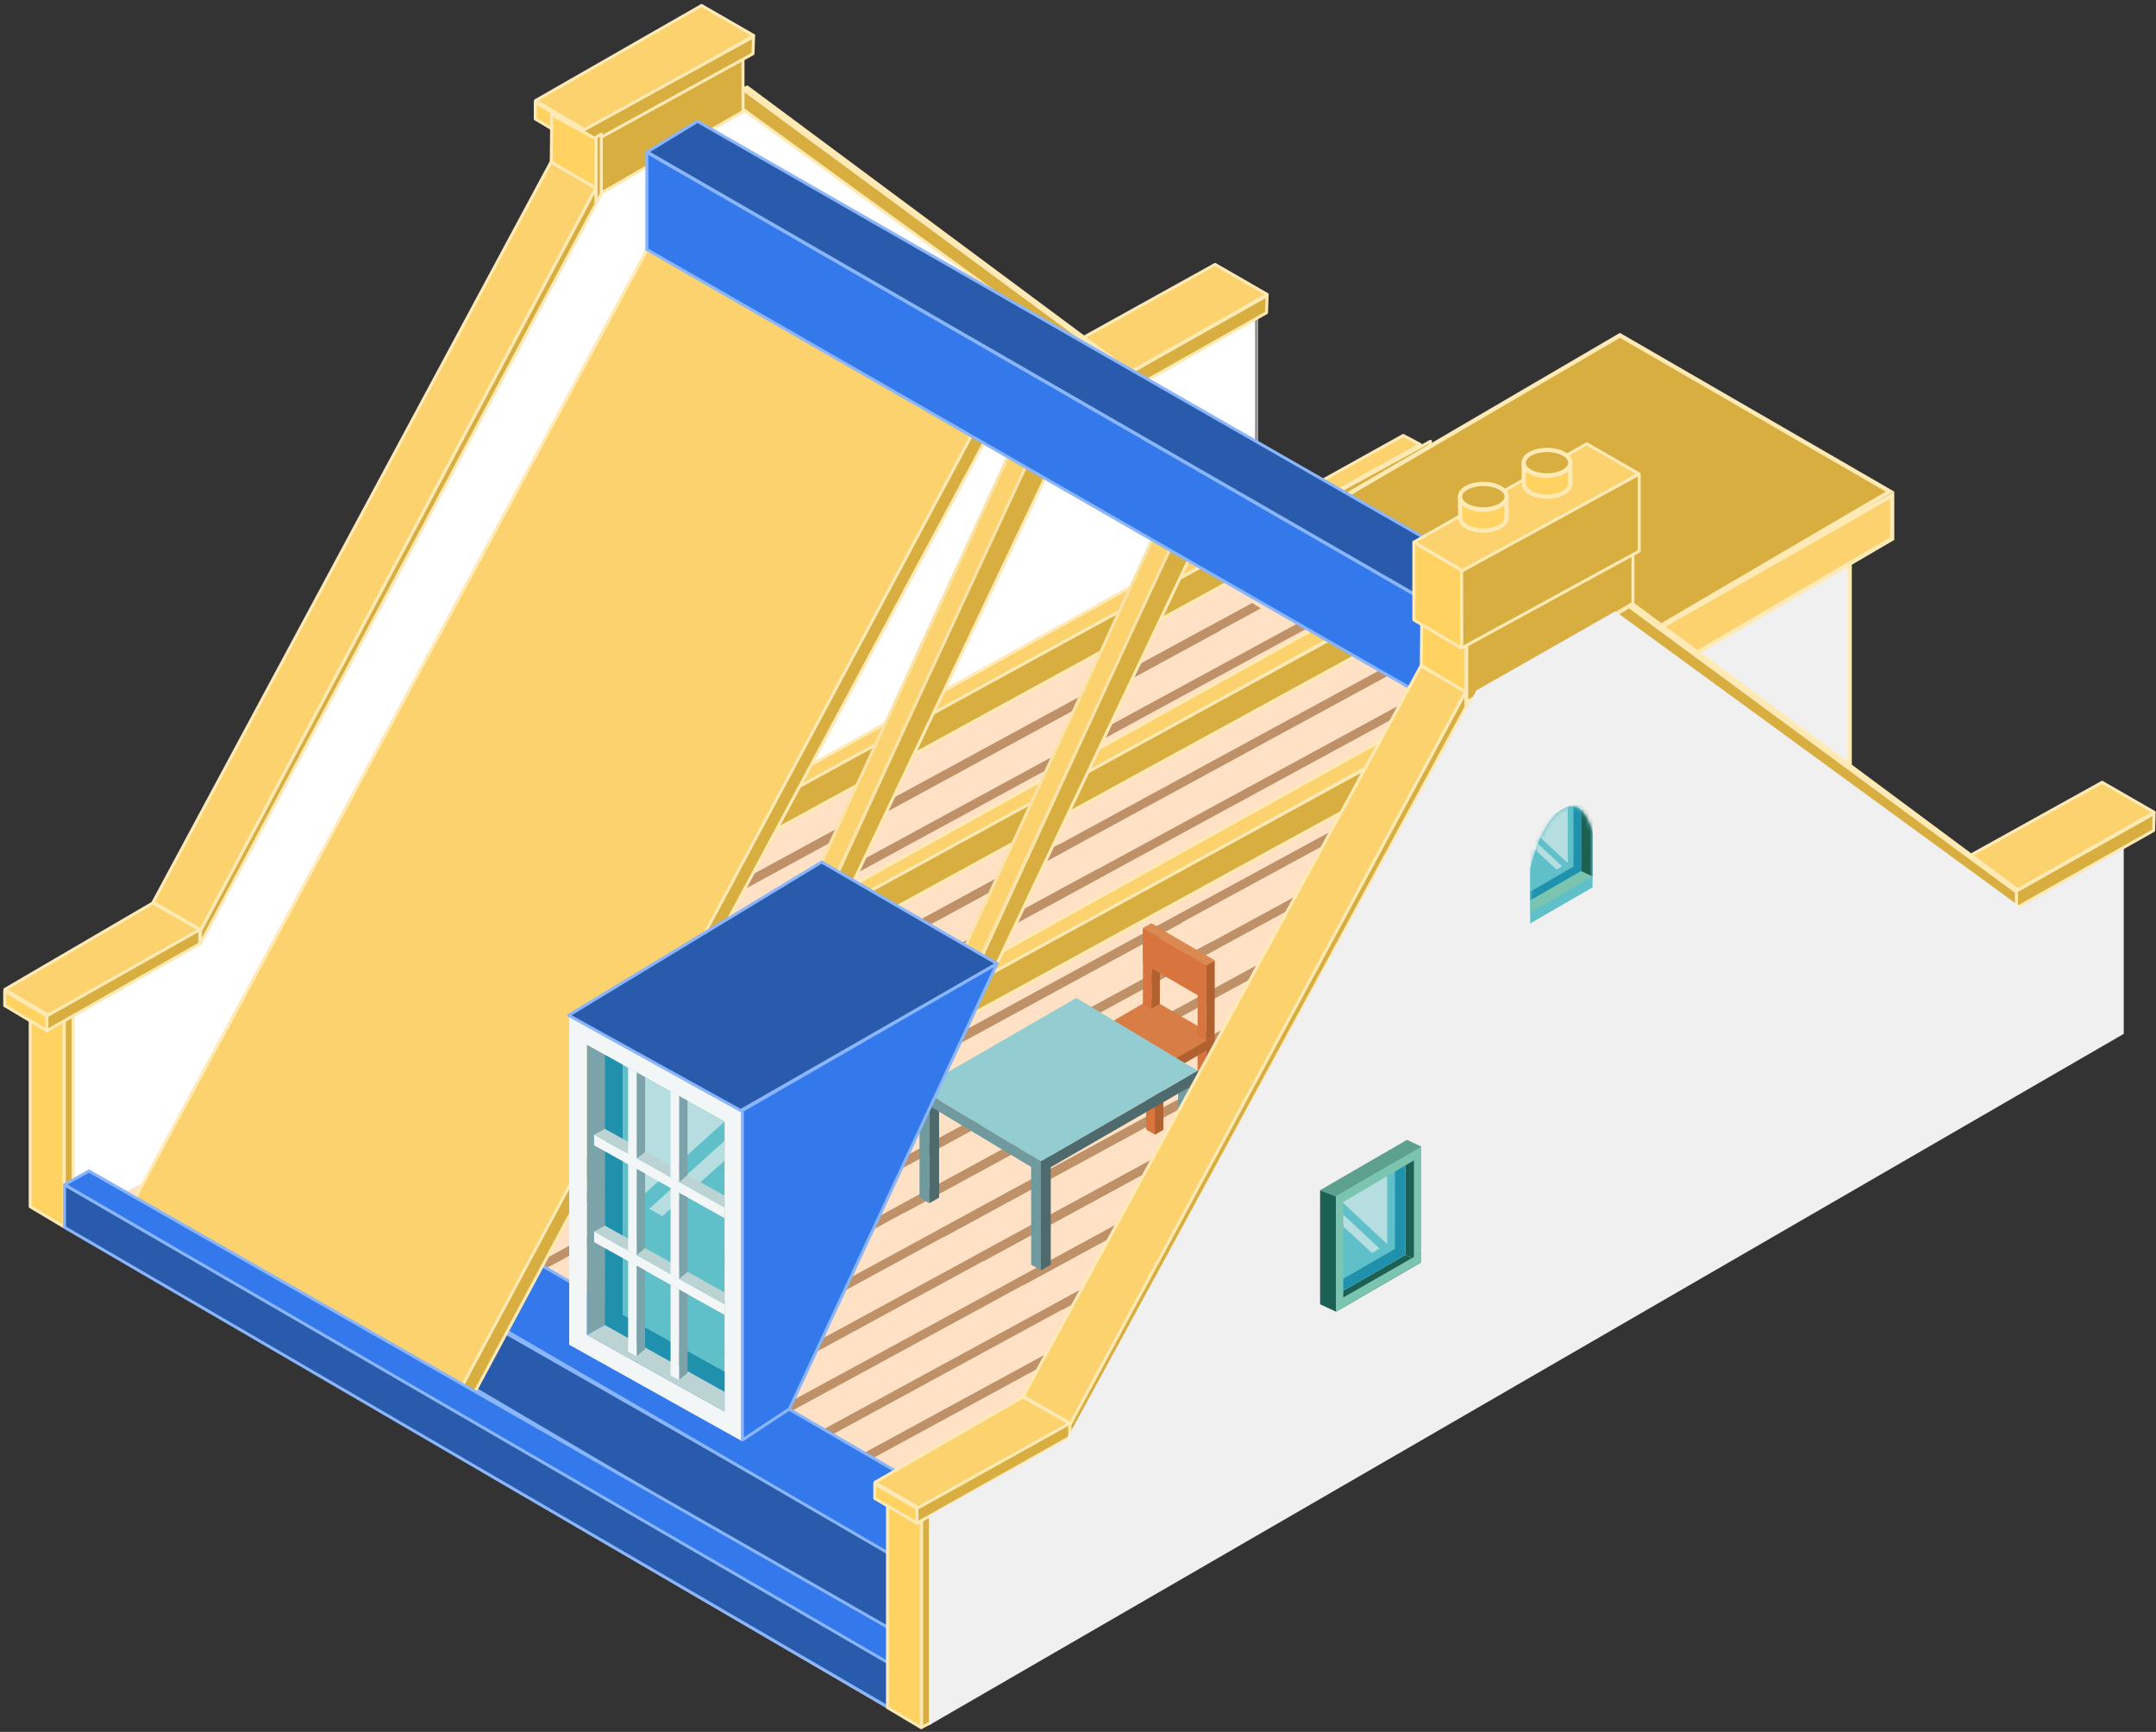 <?xml version="1.0" encoding="UTF-8"?>
<svg width="508px" height="408px" viewBox="0 0 508 408" version="1.1" xmlns="http://www.w3.org/2000/svg" xmlns:xlink="http://www.w3.org/1999/xlink">
    <rect x="0" y="0" width="508" height="408" fill="#333333" stroke="none"/>
    <!-- Generator: Sketch 47.1 (45422) - http://www.bohemiancoding.com/sketch -->
    <title>top floor</title>
    <desc>Created with Sketch.</desc>
    <defs>
        <polygon id="path-1" points="56.291 212.1 152.891 35.635 180.255 20.359 275.714 90.012 305.396 72.906 305.396 130.734 33.013 288.489 24 288.489 24 229.975"></polygon>
        <path d="M15.234,7.149 L15.237,20.052 L0.544,28.542 L0.537,15.638 C2.438,8.092 4.971,3.428 8.136,1.647 C11.3,-0.135 13.666,1.699 15.234,7.149 Z" id="path-2"></path>
    </defs>
    <g id="Page-1" stroke="none" stroke-width="1" fill="none" fill-rule="evenodd">
        <g id="Grids" transform="translate(-1240, -59)">
            <g id="top-floor" transform="translate(1231, 59)">
                <g id="back-face">
                    <use fill="#FFFFFF" fill-rule="evenodd" xlink:href="#path-1"></use>
                    <path stroke="#979797" stroke-width="0.7" d="M24.35,230.181 L24.35,288.139 L32.919,288.139 L305.046,130.532 L305.046,73.512 L275.691,90.429 L180.23,20.774 L153.149,35.892 L56.598,212.268 L56.461,212.406 L24.35,230.181 Z"></path>
                </g>
                <g id="floor-1" transform="translate(23, 128)">
                    <polygon id="Rectangle-6" fill="#FFE1C6" points="0.991 161.182 277.443 4 486.046 115.261 203.075 279.18"></polygon>
                    <g id="Group" transform="translate(259.535, 138.009) rotate(1.5) translate(-259.535, -138.009) translate(37.035, 6.009)" fill="#BF9168">
                        <g id="Group-6" transform="translate(175.017, 161.504) scale(1, -1) translate(-175.017, -161.504) translate(0.017, 60.004)">
                            <polygon id="Fill-4" points="292.915 141.388 106.044 33.403 103.967 34.61 290.838 142.595"></polygon>
                            <polygon id="Fill-5" points="302.336 135.908 115.465 27.923 113.388 29.131 300.259 137.116"></polygon>
                            <polygon id="Fill-6" points="311.759 130.427 124.888 22.442 122.812 23.65 309.683 131.635"></polygon>
                            <polygon id="Fill-7" points="283.491 146.869 96.62 38.884 94.544 40.091 281.415 148.076"></polygon>
                            <polygon id="Fill-8" points="330.603 119.466 143.732 11.481 141.656 12.689 328.527 120.674"></polygon>
                            <polygon id="Fill-9" points="321.18 124.947 134.309 16.962 132.233 18.17 319.104 126.155"></polygon>
                            <polygon id="Fill-11" points="340.025 113.987 153.154 6.001 151.077 7.209 337.948 115.194"></polygon>
                            <polygon id="Fill-12" points="274.07 152.348 87.2 44.364 85.123 45.571 271.994 153.557"></polygon>
                            <polygon id="Fill-13" points="349.448 108.506 162.577 0.52 160.5 1.728 347.371 109.713"></polygon>
                            <polygon id="Fill-14" points="208.114 190.712 21.243 82.727 19.167 83.935 206.038 191.92"></polygon>
                            <polygon id="Fill-14" points="226.114 179.712 39.243 71.727 37.167 72.935 224.038 180.92"></polygon>
                            <polygon id="Fill-15" points="198.693 196.192 11.822 88.207 9.743 89.416 196.614 197.401"></polygon>
                            <polygon id="Fill-16" points="189.27 201.673 2.399 93.688 0.323 94.896 187.193 202.88"></polygon>
                            <polygon id="Fill-17" points="217.537 185.231 30.666 77.246 28.588 78.455 215.459 186.44"></polygon>
                            <polygon id="Fill-18" points="264.647 157.829 77.776 49.845 75.7 51.052 262.571 159.038"></polygon>
                            <polygon id="Fill-19" points="255.226 163.309 68.355 55.324 66.279 56.532 253.149 164.517"></polygon>
                            <polygon id="Fill-20" points="245.803 168.79 58.932 60.805 56.855 62.013 243.726 169.998"></polygon>
                            <polygon id="Fill-21" points="235.382 174.27 48.511 66.285 46.434 67.493 233.305 175.478"></polygon>
                        </g>
                        <g id="Group-6" transform="translate(244.017, 104.004) scale(1, -1) translate(-244.017, -104.004) translate(44.017, 0.004)">
                            <polygon id="Fill-4" points="333.915 146.388 147.044 38.403 144.967 39.61 331.838 147.595"></polygon>
                            <polygon id="Fill-5" points="343.336 140.908 156.465 32.923 154.388 34.131 341.259 142.116"></polygon>
                            <polygon id="Fill-6" points="352.759 135.427 165.888 27.442 163.812 28.65 350.683 136.635"></polygon>
                            <polygon id="Fill-7" points="324.491 151.869 137.62 43.884 135.544 45.091 322.415 153.076"></polygon>
                            <polygon id="Fill-8" points="371.603 124.466 184.732 16.481 182.656 17.689 369.527 125.674"></polygon>
                            <polygon id="Fill-9" points="362.18 129.947 175.309 21.962 173.233 23.17 360.104 131.155"></polygon>
                            <polygon id="Fill-10" points="397.792 109.233 399.869 108.025 212.998 0.04 210.922 1.248"></polygon>
                            <polygon id="Fill-11" points="381.025 118.987 194.154 11.001 192.077 12.209 378.948 120.194"></polygon>
                            <polygon id="Fill-12" points="315.07 157.348 128.2 49.364 126.123 50.571 312.994 158.557"></polygon>
                            <polygon id="Fill-13" points="390.448 113.506 203.577 5.52 201.5 6.728 388.371 114.713"></polygon>
                            <polygon id="Fill-14" points="249.114 195.712 62.243 87.727 60.167 88.935 247.038 196.92"></polygon>
                            <polygon id="Fill-14" points="267.114 184.712 80.243 76.727 78.167 77.935 265.038 185.92"></polygon>
                            <polygon id="Fill-15" points="239.693 201.192 52.822 93.207 50.743 94.416 237.614 202.401"></polygon>
                            <polygon id="Fill-16" points="230.27 206.673 43.399 98.688 41.323 99.896 228.193 207.88"></polygon>
                            <polygon id="Fill-17" points="258.537 190.231 71.666 82.246 69.588 83.455 256.459 191.44"></polygon>
                            <polygon id="Fill-18" points="305.647 162.829 118.776 54.845 116.7 56.052 303.571 164.038"></polygon>
                            <polygon id="Fill-19" points="296.226 168.309 109.355 60.324 107.279 61.532 294.149 169.517"></polygon>
                            <polygon id="Fill-20" points="285.803 173.79 98.932 65.805 96.855 67.013 283.726 174.998"></polygon>
                            <polygon id="Fill-21" points="276.382 179.27 89.511 71.285 87.434 72.493 274.305 180.478"></polygon>
                            <polygon id="Fill-20" points="198.803 199.27 11.932 91.285 9.855 92.493 196.726 200.478"></polygon>
                            <polygon id="Fill-21" points="189.382 193.79 2.511 85.805 0.434 87.013 187.305 194.998"></polygon>
                        </g>
                    </g>
                </g>
                <g id="table-and-chair" transform="translate(225, 217)">
                    <g id="chair" transform="translate(40.685, 0)">
                        <polyline id="Fill-599" fill="#B0612F" points="2.505 27.652 2.541 42.739 4.537 41.587 4.476 26.424 2.505 27.652"></polyline>
                        <polyline id="Fill-600" fill="#D8743E" points="2.541 42.739 0.497 41.551 0.461 26.463 2.505 27.652 2.541 42.739"></polyline>
                        <polyline id="Fill-601" fill="#B0612F" points="15.386 35.195 15.422 50.283 17.417 49.13 17.389 36.338 27.516 30.488 27.545 43.281 29.541 42.128 29.505 27.04 15.386 35.195"></polyline>
                        <polyline id="Fill-602" fill="#D8743E" points="0.461 26.463 15.386 35.195 15.386 37.294 0.461 28.563 0.461 26.463"></polyline>
                        <polyline id="Fill-603" fill="#D8743E" points="27.516 30.488 25.473 29.3 25.502 42.093 27.545 43.281 27.516 30.488"></polyline>
                        <polyline id="Fill-604" fill="#B0612F" points="15.386 35.195 15.422 50.283 17.417 49.13 17.389 36.338 27.516 30.488 27.545 43.281 29.541 42.128 29.505 27.04 15.386 35.195"></polyline>
                        <polyline id="Fill-605" fill="#D8743E" points="15.386 35.195 13.343 34.007 13.379 49.095 15.422 50.283 15.386 35.195"></polyline>
                        <polyline id="Fill-606" fill="#D87D45" points="29.505 27.04 14.58 18.309 0.461 26.463 15.386 35.195 29.505 27.04"></polyline>
                        <polyline id="Fill-607" fill="#D8743E" points="12.632 1.692 12.593 19.456 14.622 20.635 14.662 2.864 12.632 1.692"></polyline>
                        <polyline id="Fill-608" fill="#B0612F" points="14.622 20.635 16.599 19.479 16.638 1.714 14.662 2.864 14.622 20.635"></polyline>
                        <polyline id="Fill-609" fill="#D87D45" points="14.662 2.864 16.638 1.714 14.609 0.543 12.632 1.692 14.662 2.864"></polyline>
                        <polyline id="Fill-610" fill="#D8743E" points="25.535 9.25 25.495 27.013 27.525 28.186 27.565 10.422 25.535 9.25"></polyline>
                        <polyline id="Fill-611" fill="#B0612F" points="27.525 28.186 29.505 27.04 29.541 9.273 27.565 10.422 27.525 28.186"></polyline>
                        <polyline id="Fill-612" fill="#D87D45" points="27.565 10.422 29.541 9.273 27.511 8.1 25.535 9.25 27.565 10.422"></polyline>
                        <polyline id="Fill-613" fill="#DA8A51" points="29.505 9.247 14.574 0.517 12.597 1.666 27.529 10.396 29.505 9.247"></polyline>
                        <polyline id="Fill-614" fill="#D8743E" points="12.597 9.915 27.529 18.644 27.529 10.396 12.597 1.666 12.597 9.915"></polyline>
                    </g>
                    <g id="table" transform="translate(0, 17.558)">
                        <polyline id="Fill-619" fill="#719A9F" points="26.962 37.733 26.963 63.388 29.265 64.726 29.264 39.07 26.962 37.733"></polyline>
                        <polyline id="Fill-620" fill="#4F6A6C" points="29.264 39.07 29.265 64.726 31.581 63.388 31.58 37.733 29.264 39.07"></polyline>
                        <polyline id="Fill-621" fill="#7EADB3" points="61.597 17.688 63.9 19.025 66.215 17.688 63.914 16.349 61.597 17.688"></polyline>
                        <polyline id="Fill-622" fill="#719A9F" points="61.597 17.688 61.598 43.342 63.901 44.68 63.9 19.025 61.597 17.688"></polyline>
                        <polyline id="Fill-623" fill="#4F6A6C" points="63.9 19.025 63.901 44.68 66.216 43.343 66.215 17.688 63.9 19.025"></polyline>
                        <polyline id="Fill-618" fill="#7EADB3" points="26.962 37.733 29.264 39.07 31.58 37.733 29.279 36.395 26.962 37.733"></polyline>
                        <polyline id="Fill-616" fill="#719A9F" points="0.66 21.915 0.66 47.57 2.961 48.908 2.961 23.253 0.66 21.915"></polyline>
                        <polyline id="Fill-617" fill="#4F6A6C" points="2.961 23.253 2.961 48.908 5.277 47.57 5.276 21.915 2.961 23.253"></polyline>
                        <polyline id="Fill-615" fill="#7EADB3" points="0.66 21.915 2.961 23.253 5.276 21.915 2.975 20.577 0.66 21.915"></polyline>
                        <polyline id="Fill-624" fill="#94CDD1" points="0.66 21.867 29.272 39.039 66.21 17.704 37.597 0.532 0.66 21.867"></polyline>
                        <polyline id="Fill-625" fill="#719A9F" points="0.66 21.867 0.666 24.568 29.278 41.74 29.272 39.039 0.66 21.867"></polyline>
                        <polyline id="Fill-626" fill="#4F6A6C" points="29.272 39.039 29.278 41.74 66.216 20.405 66.21 17.704 29.272 39.039"></polyline>
                    </g>
                </g>
                <g id="Container" transform="translate(204, 127)" stroke="#FFEAB5" stroke-width="0.7" stroke-linecap="round" stroke-linejoin="round">
                    <polygon id="Rectangle-3" fill="#FBD26E" points="4.258 86.845 155.666 2.717 151.625 0.586 0.411 84.657"></polygon>
                    <polygon id="Path-8" fill="#D9AE41" points="3.298 86.583 3.414 93.66 158.05 9.125 158.05 1.967"></polygon>
                </g>
                <g id="Container" transform="translate(215, 156)" stroke="#FFEAB5" stroke-width="0.7" stroke-linecap="round" stroke-linejoin="round">
                    <polygon id="Rectangle-3" fill="#FBD26E" points="4.258 86.845 155.666 2.717 151.625 0.586 0.411 84.657"></polygon>
                    <polygon id="Path-8" fill="#D9AE41" points="3.298 86.583 3.414 93.66 158.05 9.125 158.05 1.967"></polygon>
                </g>
                <g id="Container" transform="translate(188, 102)" stroke="#FFEAB5" stroke-width="0.7" stroke-linecap="round" stroke-linejoin="round">
                    <polygon id="Rectangle-3" fill="#FBD26E" points="4.258 86.845 155.666 2.717 151.625 0.586 0.411 84.657"></polygon>
                    <polygon id="Path-8" fill="#D9AE41" points="3.298 86.583 3.414 93.66 158.05 9.125 158.05 1.967"></polygon>
                </g>
                <g id="roof-slant" transform="translate(117, 295)" stroke="#8AB5FB" stroke-width="0.7" stroke-linecap="round" stroke-linejoin="round">
                    <polygon id="Path-8-Copy" fill="#295BAD" transform="translate(54.012, 53.044) scale(-1, 1) translate(-54.012, -53.044) " points="0.943 73.76 0.943 92.884 107.081 30.414 107.081 13.204"></polygon>
                    <polygon id="Rectangle-3-Copy" fill="#3479EB" transform="translate(63.935, 35.895) scale(-1, 1) translate(-63.935, -35.895) " points="26.328 71.027 119.746 16.69 112.272 0.763 8.124 61.273"></polygon>
                </g>
                <g id="back" transform="translate(10, 0)">
                    <g id="slant-right" transform="translate(170, 20)" stroke="#FFEAB5" stroke-width="0.7" stroke-linecap="round" stroke-linejoin="round">
                        <polygon id="Rectangle-3" fill="#FBD26E" points="95.391 67.621 127.591 49.373 115.304 42.294 83.385 60.001"></polygon>
                        <polygon id="Path-8" fill="#D9AE41" points="95.1 67.932 95.1 71.888 127.427 53.661 127.557 49.64"></polygon>
                        <polygon id="Path-8" fill="#D9AE41" points="3.842 0.893 0.385 3.041 95.103 71.887 95.103 68.134"></polygon>
                        <polygon id="Path-8" fill="#D9AE41" points="5.06 0.503 4.441 0.764 95.103 67.891 95.381 67.584"></polygon>
                    </g>
                    <g id="chimney" transform="translate(125, 0)">
                        <g id="Container" transform="translate(3, 6)" stroke="#FFEAB5" stroke-width="0.7" stroke-linecap="round" stroke-linejoin="round">
                            <polygon id="Rectangle-3" fill="#FBD26E" points="10.844 27.401 46.064 7.004 35.034 0.711 0.145 21.089"></polygon>
                            <polygon id="Path-8" fill="#D9AE41" points="10 27.351 10 41.001 46.064 20.268 46.064 7.004"></polygon>
                        </g>
                        <g id="Container" transform="translate(0, 1)" stroke="#FFEAB5" stroke-width="0.7" stroke-linecap="round" stroke-linejoin="round">
                            <polygon id="Rectangle-3" fill="#FBD26E" points="12.258 29.845 51.591 7.373 39.304 0.294 0.164 22.709"></polygon>
                            <polygon id="Path-8" fill="#D9AE41" points="11.414 29.704 11.414 33.66 51.427 11.661 51.557 7.64"></polygon>
                            <polygon id="Rectangle-2" fill="#FFD262" points="0.127 23.11 11.365 29.749 11.365 33.71 0.127 27.027"></polygon>
                        </g>
                        <g id="BigYellow" opacity="0.645" transform="translate(1, 0)"></g>
                        <g id="Container" transform="translate(3, 13)" stroke="#FFEAB5" stroke-width="0.7" stroke-linecap="round" stroke-linejoin="round">
                            <polygon id="Path-8" fill="#D9AE41" points="11.433 19.33 11.433 34.984 12.685 32.582 12.685 18.605"></polygon>
                            <polygon id="Rectangle-2" fill="#FFD262" points="1 14.052 11.409 19.714 11.409 31.428 0.886 25.164"></polygon>
                        </g>
                    </g>
                    <g id="slant-left" transform="translate(0, 38)" stroke-linecap="round" stroke="#FFEAB5" stroke-width="0.7" stroke-linejoin="round">
                        <g id="Container" transform="translate(0, 174)">
                            <polygon id="Path-8" fill="#D9AE41" points="14.158 27.976 14.158 76.929 16.216 75.879 16.216 26.894"></polygon>
                            <polygon id="Rectangle-2" fill="#FFD262" points="6.112 23.627 14.054 28.587 14.054 77 6.112 72.27"></polygon>
                        </g>
                        <g id="Container" transform="translate(0, 174)">
                            <polygon id="Rectangle-3" fill="#FBD26E" points="10.844 27.401 46.064 7.004 35.034 0.711 0.145 21.089"></polygon>
                            <polygon id="Path-8" fill="#D9AE41" points="10 27.351 10 30.85 46.064 10.327 46.064 7.004"></polygon>
                            <polygon id="Rectangle-2" fill="#FFD262" points="0.112 21.443 10.054 27.316 10.054 30.82 0.112 24.908"></polygon>
                        </g>
                        <g id="Container" transform="translate(34, 0)">
                            <polygon id="Rectangle-3" fill="#FBD26E" points="12.299 181.066 105.365 6.315 94.814 0.197 1.085 174.531"></polygon>
                            <polygon id="Path-8" fill="#D9AE41" points="12.218 181.31 12.218 184.322 105.405 10.051 105.405 6.319"></polygon>
                        </g>
                    </g>
                </g>
                <g id="Container" transform="translate(40, 58)" stroke="#FFEAB5" stroke-width="0.7" stroke-linecap="round" stroke-linejoin="round">
                    <polygon id="Rectangle-3" fill="#D9AE41" points="80.751 270.161 200.877 46.219 121.814 0.197 0.263 225.339"></polygon>
                    <polygon id="Rectangle-3" fill="#FBD26E" points="77.248 269.738 198.136 44.179 121.814 0.197 0.263 225.339"></polygon>
                </g>
                <g id="window-support" transform="translate(196, 100)" stroke-width="0.7" stroke-linecap="round" stroke-linejoin="round">
                    <polygon id="Rectangle-3" stroke="#FFEAB5" fill="#D9AE41" points="8.062 210.938 106.306 4.01 101.576 0.857 5.025 210.938"></polygon>
                    <polygon id="Rectangle-3" stroke="#FAE3A8" fill="#FBD26E" points="3.984 211.706 100.492 3.899 96.581 0.857 0.03 210.938"></polygon>
                </g>
                <g id="window-support" transform="translate(153, 100)" stroke-width="0.7" stroke-linecap="round" stroke-linejoin="round">
                    <polygon id="Rectangle-3" stroke="#FFEAB5" fill="#D9AE41" points="8.062 210.938 106.306 4.01 101.576 0.857 5.025 210.938"></polygon>
                    <polygon id="Rectangle-3" stroke="#FAE3A8" fill="#FBD26E" points="3.984 211.706 100.492 3.899 96.581 0.857 0.03 210.938"></polygon>
                </g>
                <g id="Group-22" transform="translate(318, 79)">
                    <g id="Group-21">
                        <polygon id="Fill-190" stroke="#FFEAB5" fill="#F0F0F0" points="126.826 103.913 63.799 140.577 63.799 79.247 126.826 43.679"></polygon>
                        <polyline id="Fill-188" stroke="#FFEAB5" fill="#D9AE41" points="0.082 42.439 63.884 79.247 136.325 36.808 72.69 0 0.082 42.439"></polyline>
                        <polyline id="Fill-189" fill="#B15D2E" points="0.082 42.439 0 60.817 63.717 97.577 63.884 79.247 0.082 42.439"></polyline>
                        <polygon id="Fill-190" stroke="#FFEAB5" fill="#FBD26E" points="136.826 47.913 63.799 90.577 63.799 79.247 136.826 37.679"></polygon>
                    </g>
                </g>
                <g id="roof-slant" transform="translate(161, 28)" stroke="#8AB5FB" stroke-width="0.7" stroke-linecap="round" stroke-linejoin="round">
                    <polygon id="Path-8-Copy" fill="#3479EB" transform="translate(95.282, 73.836) scale(-1, 1) translate(-95.282, -73.836) " points="0.407 117.2 0.407 139.783 190.156 30.779 190.156 7.89"></polygon>
                    <polygon id="Rectangle-3-Copy" fill="#295BAD" transform="translate(102.51, 59.574) scale(-1, 1) translate(-102.51, -59.574) " points="12.282 118.576 204.522 7.807 192.676 0.571 0.498 110.702"></polygon>
                </g>
                <g id="roof-slant" transform="translate(24, 275)" stroke="#8AB5FB" stroke-width="0.7" stroke-linecap="round" stroke-linejoin="round">
                    <polygon id="Path-8-Copy" fill="#295BAD" transform="translate(101.14, 67.906) scale(-1, 1) translate(-101.14, -67.906) " points="0.2 120.76 0.2 131.732 202.081 14.132 202.081 4.08"></polygon>
                    <polygon id="Rectangle-3-Copy" fill="#3479EB" transform="translate(101.861, 59.443) scale(-1, 1) translate(-101.861, -59.443) " points="7.178 118.027 203.522 4.08 197.76 0.859 0.2 113.702"></polygon>
                </g>
                <g id="Container" transform="translate(212, 330)" stroke="#FFEAB5" stroke-width="0.7" stroke-linecap="round" stroke-linejoin="round">
                    <polygon id="Path-8" fill="#D9AE41" points="14.158 27.976 14.158 76.929 16.216 75.879 16.216 26.894"></polygon>
                    <polygon id="Rectangle-2" fill="#FFD262" points="6.112 23.627 14.054 28.587 14.054 77 6.112 72.27"></polygon>
                </g>
                <g id="front" transform="translate(215, 104)" stroke="#FFEAB5">
                    <g id="slant-right" transform="translate(174, 38)" stroke-width="0.7" stroke-linecap="round" stroke-linejoin="round">
                        <polygon id="Rectangle-3" fill="#FBD26E" points="95.391 67.621 127.591 49.373 115.304 42.294 83.385 60.001"></polygon>
                        <polygon id="Path-8" fill="#D9AE41" points="95.1 67.932 95.1 71.888 127.427 53.661 127.557 49.64"></polygon>
                        <polygon id="Path-8" fill="#D9AE41" points="3.842 0.893 0.385 3.041 95.103 71.887 95.103 68.134"></polygon>
                        <polygon id="Path-8" fill="#D9AE41" points="5.06 0.503 4.441 0.764 95.103 67.891 95.381 67.584"></polygon>
                    </g>
                    <g id="slant-left" transform="translate(0, 28)" stroke-linecap="round" stroke-width="0.7" stroke-linejoin="round">
                        <g id="Container" transform="translate(0, 196.404)">
                            <polygon id="Rectangle-3" fill="#FBD26E" points="10.844 27.044 46.064 6.913 35.034 0.702 0.145 20.814"></polygon>
                            <polygon id="Path-8" fill="#D9AE41" points="10 26.994 10 30.448 46.064 10.193 46.064 6.913"></polygon>
                            <polygon id="Rectangle-2" fill="#FFD262" points="0.112 21.164 10.054 26.96 10.054 30.418 0.112 24.583"></polygon>
                        </g>
                        <g id="Container" transform="translate(34, 0)">
                            <polygon id="Rectangle-3" fill="#FBD26E" points="12.299 203.378 105.365 30.907 94.814 24.868 1.085 196.928"></polygon>
                            <g transform="translate(94, 0)">
                                <polygon id="Path-8" fill="#D9AE41" points="11.433 19.078 11.433 34.528 12.685 32.157 12.685 18.362"></polygon>
                                <polygon id="Rectangle-2" fill="#FFD262" points="1 13.869 11.409 19.457 11.409 31.018 0.886 24.835"></polygon>
                            </g>
                            <polygon id="Path-8" fill="#D9AE41" points="12.091 203.62 12.091 206.575 105.405 34.593 105.405 30.911"></polygon>
                        </g>
                    </g>
                    <g id="chimney" transform="translate(127, 0)">
                        <g id="Container" transform="translate(3, 20)" stroke-width="0.7" stroke-linecap="round" stroke-linejoin="round">
                            <polygon id="Rectangle-3" fill="#FBD26E" points="10.844 27.401 46.064 7.004 35.034 0.711 0.145 21.089"></polygon>
                            <polygon id="Path-8" fill="#D9AE41" points="9.594 27.724 9.594 41.375 48.756 18.112 48.756 4.848"></polygon>
                        </g>
                        <g id="Container" stroke-width="0.7" stroke-linecap="round" stroke-linejoin="round">
                            <polygon id="Rectangle-3" fill="#FBD26E" points="12.258 30.845 53.167 7.626 40.879 0.547 0.164 23.709"></polygon>
                            <polygon id="Path-8" fill="#D9AE41" points="11.298 30.583 11.414 48.66 53.228 25.838 53.228 7.679"></polygon>
                            <polygon id="Rectangle-2" fill="#FFD262" points="0.127 23.768 11.365 30.407 11.365 48.71 0.127 42.027"></polygon>
                        </g>
                        <g id="Group-19" transform="translate(11, 10)">
                            <path d="M0.014,3.189 L0.032,3.354 L0.068,3.49 L0.115,3.648 L0.17,3.777 L0.25,3.941 L0.324,4.058 L0.453,4.244 L0.541,4.349 L0.772,4.591 L0.863,4.676 L1.03,4.81 L1.184,4.927 L1.379,5.053 L1.588,5.184 C1.824,5.316 2.084,5.429 2.35,5.533 L2.563,5.611 C2.727,5.669 2.902,5.716 3.074,5.762 C3.256,5.811 3.435,5.857 3.623,5.895 C3.842,5.938 4.063,5.978 4.289,6.004 L4.449,6.027 C4.753,6.058 5.06,6.074 5.369,6.076 L5.515,6.077 C5.819,6.074 6.121,6.058 6.422,6.028 L6.559,6.013 C6.857,5.978 7.15,5.93 7.436,5.868 L7.592,5.831 C7.852,5.768 8.105,5.692 8.349,5.608 L8.485,5.563 C8.778,5.453 9.057,5.328 9.317,5.184 C10.395,4.581 10.934,3.789 10.932,3 L11,7.923 C11.002,8.713 10.463,9.504 9.384,10.107 C9.137,10.244 8.873,10.366 8.597,10.471 L8.552,10.486 L8.417,10.53 C8.257,10.587 8.099,10.643 7.933,10.688 L7.66,10.753 L7.505,10.79 L7.362,10.825 C7.184,10.859 7.003,10.89 6.82,10.915 L6.626,10.936 L6.49,10.951 L6.289,10.973 C6.11,10.987 5.931,10.996 5.75,11 L5.582,11 L5.436,10.999 L5.191,10.999 C4.986,10.991 4.784,10.978 4.584,10.958 L4.516,10.949 L4.357,10.929 C4.199,10.909 4.04,10.892 3.887,10.865 L3.69,10.817 C3.503,10.78 3.323,10.734 3.144,10.686 L2.852,10.615 L2.631,10.535 L2.417,10.456 C2.151,10.354 1.892,10.239 1.655,10.107 L1.588,10.068 L1.447,9.978 L1.252,9.851 L1.098,9.734 L0.931,9.6 L0.897,9.574 L0.84,9.514 L0.608,9.273 L0.557,9.22 L0.521,9.166 L0.392,8.982 L0.338,8.905 L0.318,8.865 L0.238,8.7 L0.192,8.603 L0.183,8.571 L0.135,8.413 L0.104,8.306 L0.101,8.276 L0.081,8.111 L0.068,8.003 L0.068,7.955 L0,3.033 L0.014,3.189" id="Fill-431" fill="#FFD262"></path>
                            <path d="M1.623,0.88 C3.778,-0.292 7.261,-0.294 9.402,0.878 C11.544,2.05 11.53,3.95 9.375,5.123 C7.222,6.291 3.739,6.294 1.598,5.123 C-0.544,3.95 -0.53,2.05 1.623,0.88" id="Fill-432" fill="#D9AE41"></path>
                        </g>
                        <g id="Group-19" transform="translate(26, 2)">
                            <path d="M0.014,3.189 L0.032,3.354 L0.068,3.49 L0.115,3.648 L0.17,3.777 L0.25,3.941 L0.324,4.058 L0.453,4.244 L0.541,4.349 L0.772,4.591 L0.863,4.676 L1.03,4.81 L1.184,4.927 L1.379,5.053 L1.588,5.184 C1.824,5.316 2.084,5.429 2.35,5.533 L2.563,5.611 C2.727,5.669 2.902,5.716 3.074,5.762 C3.256,5.811 3.435,5.857 3.623,5.895 C3.842,5.938 4.063,5.978 4.289,6.004 L4.449,6.027 C4.753,6.058 5.06,6.074 5.369,6.076 L5.515,6.077 C5.819,6.074 6.121,6.058 6.422,6.028 L6.559,6.013 C6.857,5.978 7.15,5.93 7.436,5.868 L7.592,5.831 C7.852,5.768 8.105,5.692 8.349,5.608 L8.485,5.563 C8.778,5.453 9.057,5.328 9.317,5.184 C10.395,4.581 10.934,3.789 10.932,3 L11,7.923 C11.002,8.713 10.463,9.504 9.384,10.107 C9.137,10.244 8.873,10.366 8.597,10.471 L8.552,10.486 L8.417,10.53 C8.257,10.587 8.099,10.643 7.933,10.688 L7.66,10.753 L7.505,10.79 L7.362,10.825 C7.184,10.859 7.003,10.89 6.82,10.915 L6.626,10.936 L6.49,10.951 L6.289,10.973 C6.11,10.987 5.931,10.996 5.75,11 L5.582,11 L5.436,10.999 L5.191,10.999 C4.986,10.991 4.784,10.978 4.584,10.958 L4.516,10.949 L4.357,10.929 C4.199,10.909 4.04,10.892 3.887,10.865 L3.69,10.817 C3.503,10.78 3.323,10.734 3.144,10.686 L2.852,10.615 L2.631,10.535 L2.417,10.456 C2.151,10.354 1.892,10.239 1.655,10.107 L1.588,10.068 L1.447,9.978 L1.252,9.851 L1.098,9.734 L0.931,9.6 L0.897,9.574 L0.84,9.514 L0.608,9.273 L0.557,9.22 L0.521,9.166 L0.392,8.982 L0.338,8.905 L0.318,8.865 L0.238,8.7 L0.192,8.603 L0.183,8.571 L0.135,8.413 L0.104,8.306 L0.101,8.276 L0.081,8.111 L0.068,8.003 L0.068,7.955 L0,3.033 L0.014,3.189" id="Fill-431" fill="#FFD262"></path>
                            <path d="M1.623,0.88 C3.778,-0.292 7.261,-0.294 9.402,0.878 C11.544,2.05 11.53,3.95 9.375,5.123 C7.222,6.291 3.739,6.294 1.598,5.123 C-0.544,3.95 -0.53,2.05 1.623,0.88" id="Fill-432" fill="#D9AE41"></path>
                        </g>
                    </g>
                </g>
                <polygon id="front-face" fill="#F0F0F0" points="260.291 339.1 356.891 162.635 389.597 144 485.056 213.653 509.396 199.906 509.396 243.559 228 406.376 228 356.975"></polygon>
                <g id="Group-4" transform="translate(369, 189)">
                    <mask id="mask-3" fill="white">
                        <use xlink:href="#path-2"></use>
                    </mask>
                    <use id="Mask" fill="#5FC0CA" xlink:href="#path-2"></use>
                    <g mask="url(#mask-3)">
                        <g transform="translate(0, -3)">
                            <polyline id="Fill-1372" fill="#7AC4B0" points="15.266 20.471 0.543 29.017 0.543 26.109 12.52 19.189 15.266 20.471"></polyline>
                            <polyline id="Fill-1373" fill="#1B6052" points="15.26 0.523 15.266 20.471 12.52 19.189 12.517 2.149 15.26 0.523"></polyline>
                            <polyline id="Fill-1374" fill="#5FC0CA" points="12.517 2.149 12.52 19.189 0.543 26.109 0.537 9.069 12.517 2.149"></polyline>
                            <polyline id="Fill-1375" fill="#B6DEE0" points="9.391 17.331 9.389 3.957 0.537 9.069 9.391 17.331"></polyline>
                            <polyline id="Fill-1376" fill="#B6DEE0" points="0.537 11.051 8.08 18.091 6.766 18.849 0.54 13.111 0.537 11.051"></polyline>
                            <polyline id="Fill-1377" fill="#1F91AD" points="10.737 18.16 10.734 3.18 12.517 2.149 12.52 19.189 0.543 26.109 0.543 24.049 10.737 18.16"></polyline>
                        </g>
                    </g>
                </g>
                <g id="small-window" transform="translate(320, 268)">
                    <polyline id="Fill-1372" fill="#1B6052" points="23.868 29.373 3.771 41.038 3.771 37.068 20.12 27.622 23.868 29.373"></polyline>
                    <polygon id="Fill-1372" fill="#7AC4B0" points="3.758 13.812 0.051 12.401 20.514 0.553 23.872 2.135"></polygon>
                    <polygon id="Fill-1373" fill="#1B6052" points="23.868 29.373 20.12 27.622 20.116 4.363 23.86 2.144"></polygon>
                    <polyline id="Fill-1374" fill="#5FC0CA" points="20.116 4.363 20.12 27.622 3.771 37.068 3.763 13.809 20.116 4.363"></polyline>
                    <polyline id="Fill-1375" fill="#B6DEE0" points="15.849 25.087 15.845 6.832 3.763 13.809 15.849 25.087"></polyline>
                    <polyline id="Fill-1376" fill="#B6DEE0" points="3.763 16.515 14.059 26.125 12.265 27.158 3.767 19.327 3.763 16.515"></polyline>
                    <polyline id="Fill-1377" fill="#1F91AD" points="17.686 26.218 17.682 5.771 20.116 4.363 20.12 27.622 3.771 37.068 3.771 34.256 17.686 26.218"></polyline>
                    <polygon id="Fill-1373" fill="#1B6052" points="3.792 41.01 0.044 39.259 0.044 12.4 3.763 13.807"></polygon>
                    <polygon id="Fill-1372" fill="#7AC4B0" points="3.758 13.812 3.758 16.179 23.872 4.365 23.872 2.135"></polygon>
                    <polygon id="Fill-1372" fill="#7AC4B0" points="3.824 38.625 3.824 40.992 23.873 29.354 23.873 27.124"></polygon>
                    <polygon id="Fill-1372" fill="#7AC4B0" points="23.873 4.254 22.153 5.295 22.153 28.284 23.873 27.124"></polygon>
                    <polygon id="Fill-1372" fill="#7AC4B0" points="3.763 41.032 5.514 40.03 5.514 12.783 3.763 13.797"></polygon>
                    <polygon id="Fill-1372" fill="#5DA08E" points="3.758 13.812 0.051 12.401 20.514 0.553 23.872 2.135"></polygon>
                </g>
                <g id="top-window-unit" transform="translate(143, 203)">
                    <g id="windows" transform="translate(0, 36)">
                        <path d="M0.118,0.128 L0.118,77.797 L40.917,100.559 L40.917,22.89 L0.118,0.128 Z M4.315,7.155 L36.715,25.234 L36.715,93.531 L4.315,75.452 L4.315,7.155 L4.315,7.155 Z" id="Fill-719" fill="#F3F6F6"></path>
                        <polyline id="Fill-720" fill="#BCD3D3" points="4.315 75.452 36.715 93.531 36.715 88.848 8.517 73.113 4.315 75.452"></polyline>
                        <polyline id="Fill-721" fill="#7CA3AA" points="4.315 7.155 4.315 75.452 8.517 73.113 8.517 9.494 4.315 7.155"></polyline>
                        <polyline id="Fill-722" fill="#5FC0CA" points="8.517 9.494 8.517 73.113 36.715 88.848 36.715 25.234 8.517 9.494"></polyline>
                        <polyline id="Fill-723" fill="#B6DEE0" points="15.876 44.041 15.876 13.603 36.715 25.234 15.876 44.041"></polyline>
                        <polyline id="Fill-724" fill="#B6DEE0" points="36.715 29.747 18.967 45.769 22.058 47.491 36.715 34.436 36.715 29.747"></polyline>
                        <polygon id="Fill-725" fill="#1F91AD" points="12.713 11.838 8.517 9.494 8.517 73.113 36.715 88.848 36.715 84.165 12.713 70.769"></polygon>
                        <polygon id="Fill-726" fill="#BCD3D3" points="8.517 26.932 5.987 28.325 36.715 45.468 36.715 42.672"></polygon>
                        <g id="Group-2" transform="translate(24, 17.4)">
                            <polygon id="Rectangle-5" fill="#7CA3AA" points="2 1.785 4 2.895 4 20.439 2 22.088"></polygon>
                            <polygon id="Rectangle-5" fill="#F3F6F6" points="0 0.671 2 1.78 2 22.113 0 21.006"></polygon>
                        </g>
                        <g id="Group-2" transform="translate(14, 11.9)">
                            <polygon id="Rectangle-5" fill="#7CA3AA" points="2 1.757 4 2.866 4 20.439 2 22.088"></polygon>
                            <polygon id="Rectangle-5" fill="#F3F6F6" points="0 0.635 2 1.745 2 22.113 0 21.006"></polygon>
                        </g>
                        <polyline id="Fill-727" fill="#F3F6F6" points="36.715 45.468 5.987 28.325 5.987 30.818 36.715 47.967 36.715 45.468"></polyline>
                        <g id="Group-3" transform="translate(5, 48.8)">
                            <polyline id="Fill-726" fill="#BCD3D3" points="31.715 16.672 3.517 0.932 0.987 2.325 31.715 19.468 31.715 16.672"></polyline>
                            <polyline id="Fill-727" fill="#F3F6F6" points="31.715 19.468 0.987 2.325 0.987 4.818 31.715 21.967 31.715 19.468"></polyline>
                        </g>
                        <g id="Group-2" transform="translate(24, 40.2)">
                            <polygon id="Rectangle-5" fill="#7CA3AA" points="2 1.785 4 2.895 4 20.439 2 22.088"></polygon>
                            <polygon id="Rectangle-5" fill="#F3F6F6" points="0 0.671 2 1.78 2 22.113 0 21.006"></polygon>
                        </g>
                        <g id="Group-2" transform="translate(14, 34.6)">
                            <polygon id="Rectangle-5" fill="#7CA3AA" points="2 1.757 4 2.866 4 20.439 2 22.088"></polygon>
                            <polygon id="Rectangle-5" fill="#F3F6F6" points="0 0.635 2 1.745 2 22.113 0 21.006"></polygon>
                        </g>
                        <g id="Group-2" transform="translate(24, 63)">
                            <polygon id="Rectangle-5" fill="#7CA3AA" points="2 1.785 4 2.895 4 21.439 2 23.088"></polygon>
                            <polygon id="Rectangle-5" fill="#F3F6F6" points="0 0.671 2 1.78 2 23.113 0 22.006"></polygon>
                        </g>
                        <g id="Group-2" transform="translate(14, 57.4)">
                            <polygon id="Rectangle-5" fill="#7CA3AA" points="2 1.757 4 2.866 4 21.439 2 23.088"></polygon>
                            <polygon id="Rectangle-5" fill="#F3F6F6" points="0 0.635 2 1.745 2 23.113 0 22.006"></polygon>
                        </g>
                    </g>
                    <polygon id="Rectangle-3-Copy" stroke="#8AB5FB" stroke-width="0.7" fill="#3479EB" stroke-linecap="round" stroke-linejoin="round" transform="translate(26.228, 43.81) scale(-1, 1) translate(-26.228, -43.81) " points="11.532 58.619 52.056 36.189 40.211 29 0.4 51.026"></polygon>
                    <polygon id="Rectangle-3-Copy" stroke="#8AB5FB" stroke-width="0.7" fill="#295BAD" stroke-linecap="round" stroke-linejoin="round" transform="translate(50.467, 29.346) scale(-1, 1) translate(-50.467, -29.346) " points="60.41 58.619 100.934 36.189 41.34 0.072 -1.36424205e-12 24.021"></polygon>
                    <polygon id="Rectangle-3-Copy" stroke="#8AB5FB" stroke-width="0.7" fill="#3479EB" stroke-linecap="round" stroke-linejoin="round" transform="translate(70.92, 80.134) scale(-1, 1) translate(-70.92, -80.134) " points="100.922 136.245 100.922 58.605 40.918 24.022 89.848 128.913"></polygon>
                </g>
            </g>
        </g>
    </g>
</svg>